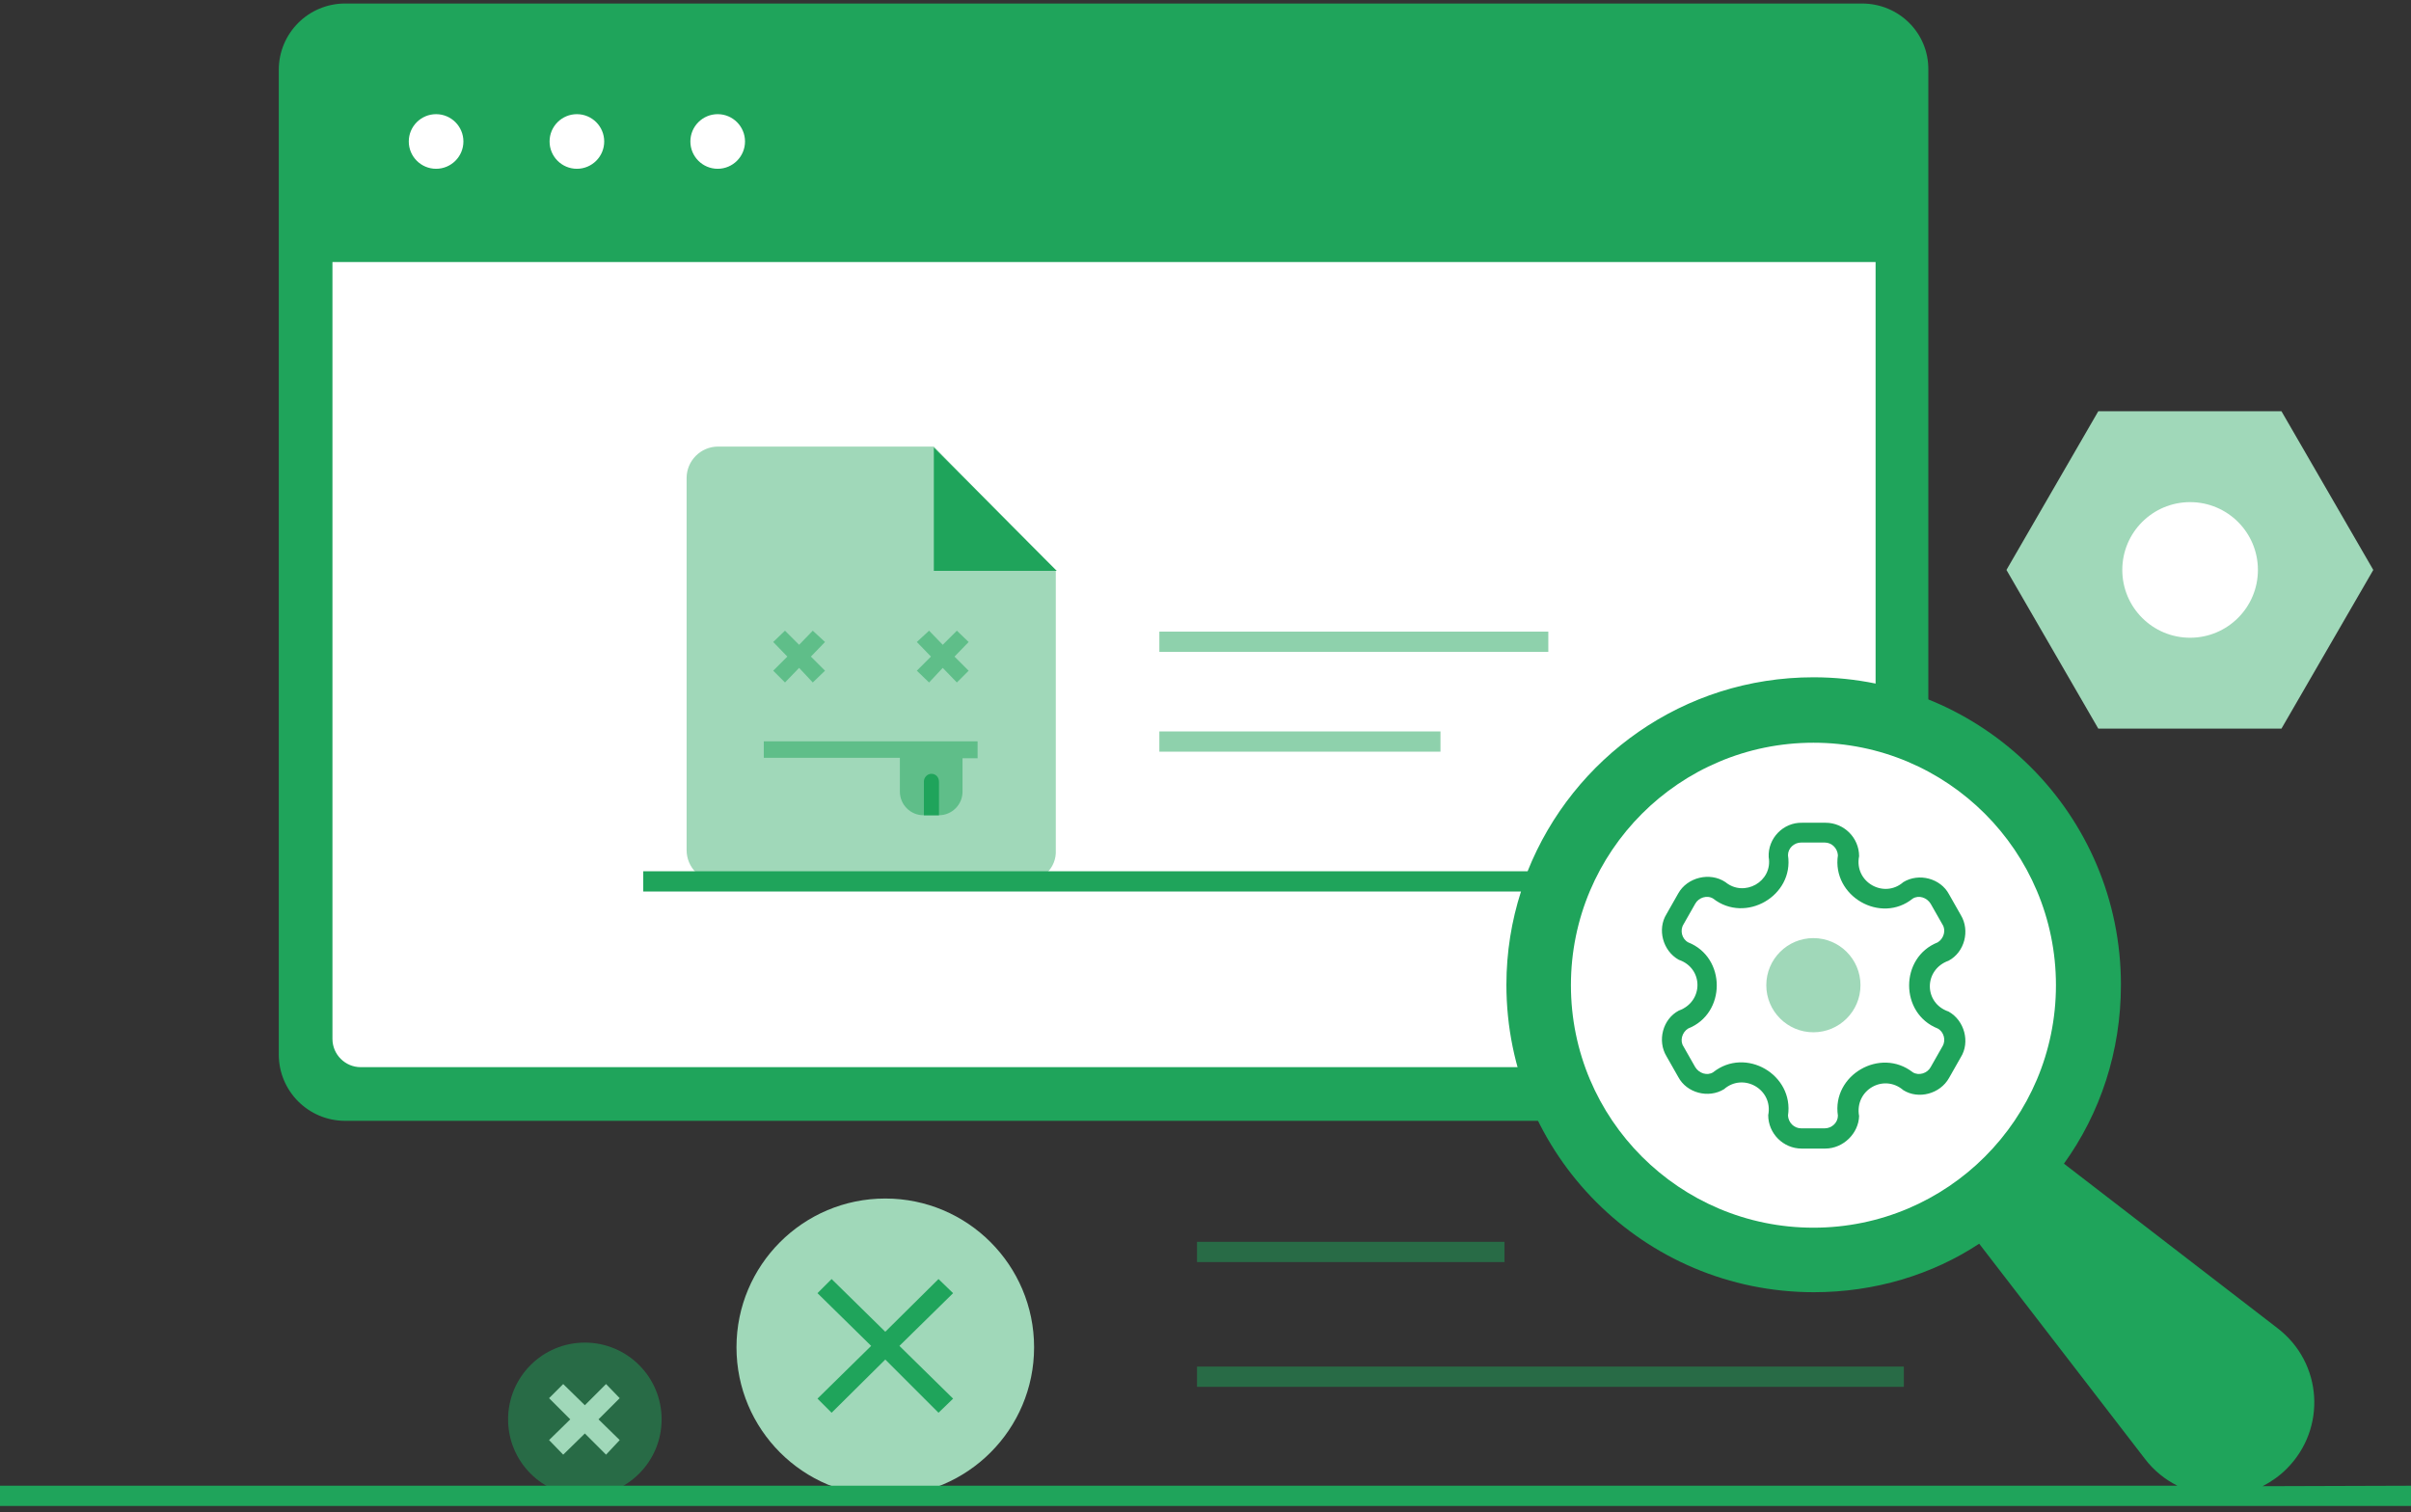 <svg width="220" height="138" viewBox="0 0 220 138" fill="none" xmlns="http://www.w3.org/2000/svg">
<rect x="0" y="0" width="220" height="138" fill="#333333" stroke="none"/>
<path d="M169.898 0.321H31.496C28.145 0.321 25.438 3.028 25.438 6.38V96.228C25.438 99.579 28.145 102.286 31.496 102.286H169.898C173.25 102.286 175.957 99.579 175.957 96.228V6.38C176 3.028 173.293 0.321 169.898 0.321Z" fill="#1FA45B"/>
<path d="M39.793 15.403C41.169 15.403 42.285 14.287 42.285 12.911C42.285 11.535 41.169 10.419 39.793 10.419C38.417 10.419 37.301 11.535 37.301 12.911C37.301 14.287 38.417 15.403 39.793 15.403Z" fill="white"/>
<path d="M65.488 15.403C66.865 15.403 67.981 14.287 67.981 12.911C67.981 11.535 66.865 10.419 65.488 10.419C64.112 10.419 62.996 11.535 62.996 12.911C62.996 14.287 64.112 15.403 65.488 15.403Z" fill="white"/>
<path d="M52.641 15.403C54.017 15.403 55.133 14.287 55.133 12.911C55.133 11.535 54.017 10.419 52.641 10.419C51.264 10.419 50.148 11.535 50.148 12.911C50.148 14.287 51.264 15.403 52.641 15.403Z" fill="white"/>
<path d="M168.523 97.388H32.914C31.496 97.388 30.336 96.228 30.336 94.81V23.911H171.145V94.853C171.102 96.27 169.984 97.388 168.523 97.388Z" fill="white"/>
<path d="M105.789 66.75H131.441V68.598H105.789V66.75Z" fill="#1FA45B" fill-opacity="0.5"/>
<path d="M105.789 57.641H141.281V59.488H105.789V57.641Z" fill="#1FA45B" fill-opacity="0.5"/>
<path d="M93.547 80.456H65.531C63.941 80.456 62.652 79.167 62.652 77.577V43.632C62.652 42.042 63.941 40.753 65.531 40.753H85.211L96.34 52.097V77.577C96.426 79.21 95.094 80.456 93.547 80.456Z" fill="#A0D8B9"/>
<path d="M96.426 52.097H85.211V40.839L96.426 52.097Z" fill="#1FA45B"/>
<path d="M89.203 67.652H69.695V69.156H82.113V72.25C82.113 73.41 83.059 74.398 84.262 74.398H85.68C86.84 74.398 87.828 73.453 87.828 72.25V69.199H89.203V67.652Z" fill="#1FA45B" fill-opacity="0.5"/>
<path d="M84.992 70.617C84.606 70.617 84.305 70.961 84.305 71.305V74.398H85.68V71.348C85.68 70.918 85.379 70.617 84.992 70.617Z" fill="#1FA45B"/>
<path d="M75.281 58.587L74.164 57.556L72.918 58.845L71.629 57.556L70.555 58.587L71.844 59.919L70.555 61.208L71.629 62.282L72.918 60.95L74.164 62.282L75.281 61.208L73.992 59.919L75.281 58.587Z" fill="#1FA45B" fill-opacity="0.5"/>
<path d="M88.387 58.587L87.312 57.556L86.023 58.845L84.777 57.556L83.66 58.587L84.949 59.919L83.66 61.208L84.777 62.282L86.023 60.95L87.312 62.282L88.387 61.208L87.098 59.919L88.387 58.587Z" fill="#1FA45B" fill-opacity="0.5"/>
<path d="M208.18 37.531H191.465L183.086 52.012L191.465 66.492H208.18L216.559 52.012L208.18 37.531Z" fill="#A0D8B9"/>
<path d="M199.844 58.199C203.261 58.199 206.031 55.429 206.031 52.012C206.031 48.594 203.261 45.824 199.844 45.824C196.426 45.824 193.656 48.594 193.656 52.012C193.656 55.429 196.426 58.199 199.844 58.199Z" fill="white"/>
<path d="M109.227 113.328H137.285V115.176H109.227V113.328Z" fill="#1FA45B" fill-opacity="0.5"/>
<path d="M109.227 124.715H173.723V126.562H109.227V124.715Z" fill="#1FA45B" fill-opacity="0.5"/>
<path d="M80.781 136.532C88.28 136.532 94.359 130.453 94.359 122.954C94.359 115.455 88.28 109.376 80.781 109.376C73.282 109.376 67.203 115.455 67.203 122.954C67.203 130.453 73.282 136.532 80.781 136.532Z" fill="#A0D8B9"/>
<path d="M86.969 118.013L85.637 116.724L80.781 121.536L75.883 116.724L74.594 118.013L79.492 122.825L74.594 127.638L75.883 128.927L80.781 124.071L85.637 128.927L86.969 127.638L82.07 122.825L86.969 118.013Z" fill="#1FA45B"/>
<path d="M53.367 136.533C57.235 136.533 60.371 133.397 60.371 129.529C60.371 125.661 57.235 122.525 53.367 122.525C49.499 122.525 46.363 125.661 46.363 129.529C46.363 133.397 49.499 136.533 53.367 136.533Z" fill="#1FA45B" fill-opacity="0.5"/>
<path d="M56.547 127.596L55.301 126.307L53.367 128.24L51.391 126.307L50.102 127.596L52.035 129.529L50.102 131.42L51.391 132.752L53.367 130.818L55.301 132.752L56.547 131.42L54.613 129.529L56.547 127.596Z" fill="#A0D8B9"/>
<path d="M206.465 135.629C207.281 135.199 208.012 134.684 208.656 134.039C212.309 130.387 211.965 124.371 207.797 121.191L188.332 106.195C191.641 101.598 193.531 95.969 193.531 89.867C193.531 74.356 180.984 61.809 165.473 61.809C153.613 61.809 143.516 69.156 139.391 79.512H58.695V81.359H138.789C137.93 84.023 137.457 86.902 137.457 89.867C137.457 105.379 150.004 117.926 165.516 117.926C171.059 117.926 176.301 116.336 180.598 113.5L195.723 133.137C196.539 134.211 197.57 135.027 198.688 135.586H0V137.434H220V135.586L206.465 135.629Z" fill="#1FA45B"/>
<path d="M165.473 112.038C177.694 112.038 187.602 102.131 187.602 89.909C187.602 77.688 177.694 67.78 165.473 67.78C153.251 67.78 143.344 77.688 143.344 89.909C143.344 102.131 153.251 112.038 165.473 112.038Z" fill="white"/>
<path d="M178.063 83.892L176.988 82.001C176.387 80.97 175.055 80.626 174.066 81.185C171.574 83.075 168.266 81.185 168.652 78.091C168.652 76.931 167.707 75.942 166.504 75.942H164.355C163.195 75.942 162.207 76.888 162.207 78.091C162.594 81.185 159.285 83.075 156.793 81.185C155.762 80.583 154.43 80.97 153.871 82.001L152.797 83.892C152.195 84.923 152.582 86.255 153.613 86.814C156.492 88.017 156.492 91.841 153.613 93.087C152.582 93.689 152.238 95.02 152.797 96.009L153.871 97.899C154.473 98.931 155.805 99.274 156.793 98.716C159.285 96.825 162.594 98.716 162.207 101.81C162.207 102.97 163.152 103.958 164.355 103.958H166.504C167.664 103.958 168.652 103.013 168.652 101.81C168.266 98.716 171.574 96.825 174.066 98.716C175.098 99.317 176.43 98.931 176.988 97.899L178.063 96.009C178.664 94.978 178.277 93.645 177.246 93.087C174.367 91.884 174.367 88.06 177.246 86.814C178.363 86.212 178.664 84.923 178.063 83.892Z" fill="white"/>
<path d="M166.546 104.818H164.397C162.722 104.818 161.347 103.443 161.347 101.768C161.819 99.404 159.069 97.857 157.308 99.404C155.89 100.264 153.913 99.748 153.14 98.287L152.065 96.396C151.206 94.978 151.722 93.002 153.183 92.228C155.46 91.412 155.46 88.361 153.183 87.588C151.722 86.771 151.206 84.795 152.065 83.42L153.14 81.529C153.956 80.068 156.019 79.553 157.437 80.498C159.155 81.916 161.776 80.455 161.39 78.221C161.304 76.502 162.722 75.041 164.44 75.084H166.589C168.265 75.084 169.64 76.459 169.64 78.135C169.167 80.498 171.917 82.045 173.679 80.498C175.097 79.639 177.073 80.154 177.847 81.615L178.921 83.506C179.78 84.924 179.265 86.9 177.804 87.674C175.526 88.49 175.526 91.541 177.804 92.314C179.265 93.131 179.78 95.107 178.921 96.482L177.847 98.373C177.03 99.834 175.054 100.35 173.679 99.49C171.874 97.943 169.21 99.49 169.64 101.853C169.597 103.4 168.222 104.818 166.546 104.818ZM163.151 101.81C163.194 102.455 163.71 102.971 164.355 102.971H166.503C167.147 102.971 167.706 102.455 167.706 101.81C167.147 98.115 171.573 95.537 174.538 97.857C175.097 98.201 175.87 97.943 176.171 97.385L177.245 95.494C177.589 94.936 177.374 94.162 176.815 93.861C173.335 92.486 173.335 87.373 176.815 85.998C177.374 85.654 177.589 84.881 177.245 84.365L176.171 82.475C175.827 81.916 175.097 81.658 174.538 82.002C171.616 84.365 167.147 81.787 167.706 78.049C167.663 77.404 167.147 76.889 166.503 76.889H164.355C163.71 76.889 163.151 77.404 163.151 78.049C163.71 81.744 159.284 84.322 156.319 82.002C155.761 81.658 154.987 81.916 154.687 82.475L153.612 84.365C153.269 84.924 153.483 85.697 154.042 85.998C157.522 87.373 157.522 92.486 154.042 93.861C153.483 94.205 153.269 94.978 153.612 95.494L154.687 97.385C155.03 97.943 155.761 98.201 156.319 97.857C159.284 95.494 163.71 98.072 163.151 101.81Z" fill="#1FA45B"/>
<path d="M165.469 94.205C167.842 94.205 169.766 92.281 169.766 89.908C169.766 87.535 167.842 85.611 165.469 85.611C163.096 85.611 161.172 87.535 161.172 89.908C161.172 92.281 163.096 94.205 165.469 94.205Z" fill="#A0D8B9"/>
</svg>

